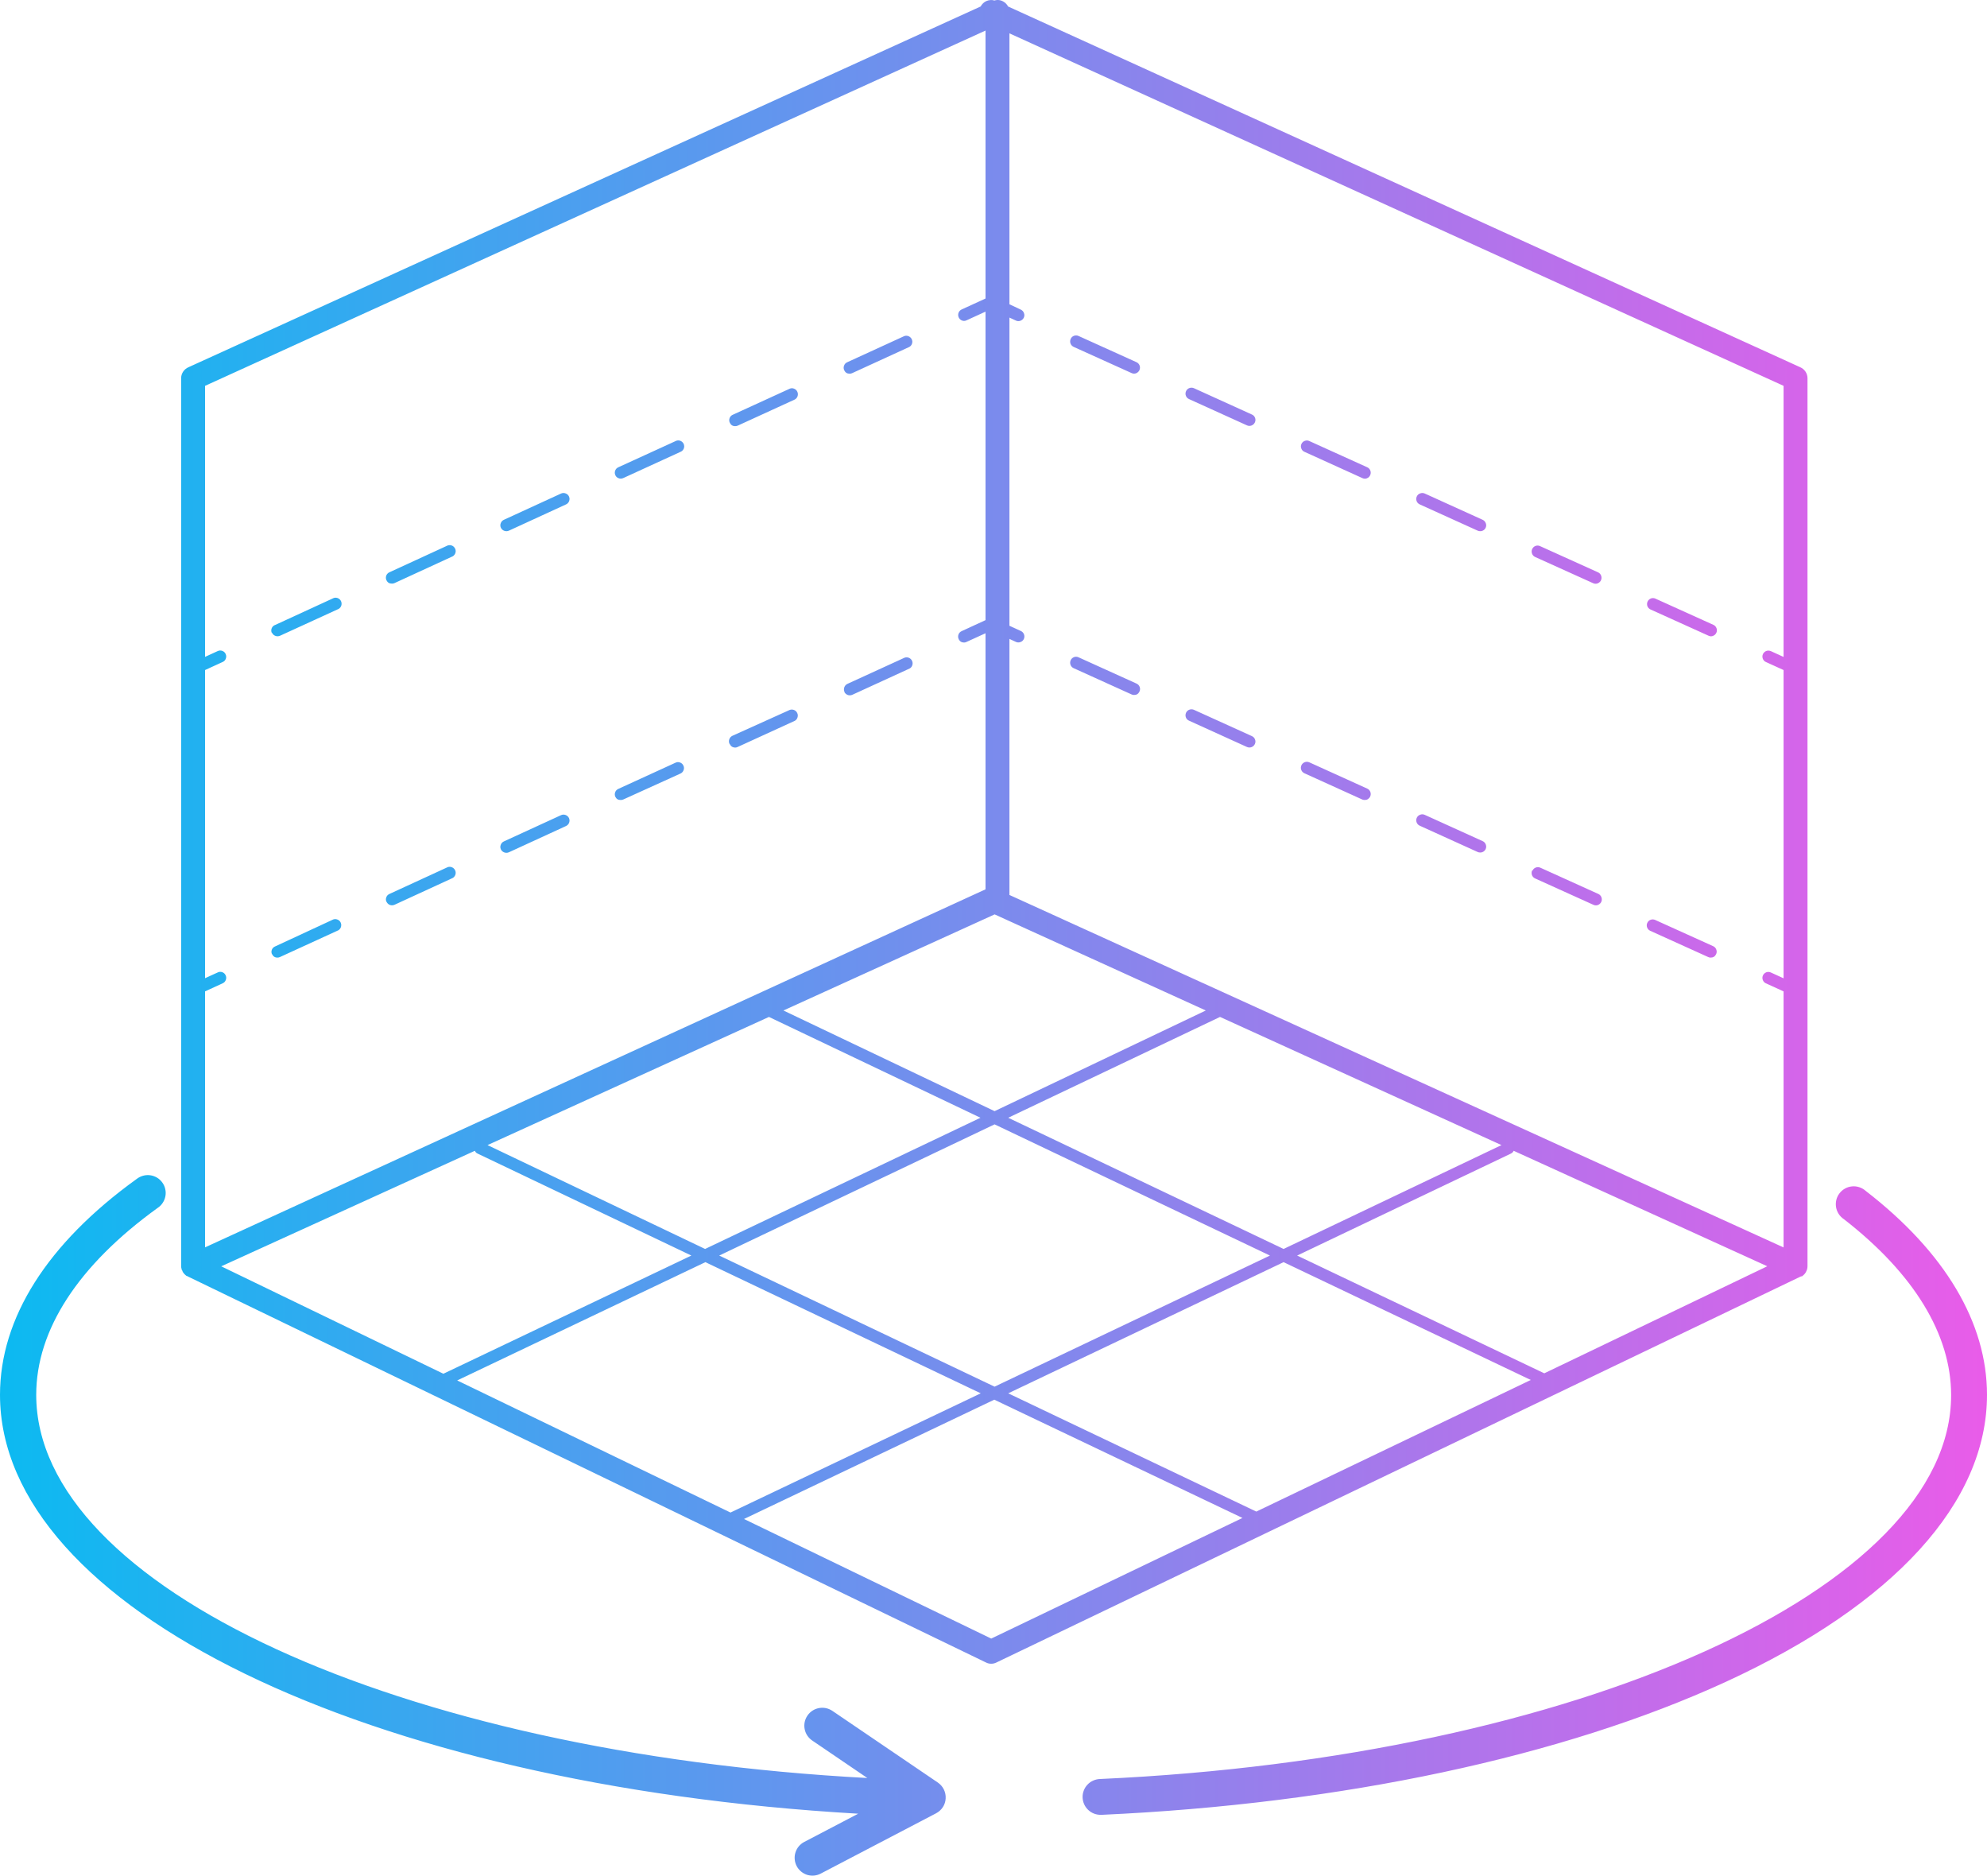 <svg width="63.527" height="59.958" viewBox="0 0 63.527 59.958" fill="none" xmlns="http://www.w3.org/2000/svg" xmlns:xlink="http://www.w3.org/1999/xlink">
	<desc>
			Created with Pixso.
	</desc>
	<defs>
		<linearGradient id="paint_linear_9_190_0" x1="0" y1="29.979" x2="63.527" y2="29.979" gradientUnits="userSpaceOnUse">
			<stop stop-color="#0CBAF1"/>
			<stop offset="1" stop-color="#E95CE9"/>
		</linearGradient>
	</defs>
	<path id="Vector" d="M57.591 40.8C57.591 40.8 57.607 40.8 57.612 40.8C57.622 40.793 57.631 40.785 57.64 40.777C57.652 40.769 57.663 40.76 57.672 40.749C57.688 40.735 57.701 40.72 57.711 40.703L57.735 40.671C57.746 40.65 57.755 40.629 57.763 40.607C57.767 40.599 57.771 40.588 57.774 40.578C57.783 40.545 57.788 40.512 57.788 40.478L57.788 12.088C57.787 12.013 57.766 11.942 57.724 11.88C57.682 11.817 57.627 11.771 57.557 11.74L32.229 0.207C32.198 0.147 32.154 0.098 32.097 0.062C32.003 0 31.902 -0.016 31.793 0.016C31.751 0.003 31.708 -0.002 31.664 0.002C31.621 0.005 31.579 0.015 31.539 0.032C31.499 0.05 31.463 0.073 31.431 0.104C31.399 0.134 31.373 0.168 31.353 0.207L6.024 11.74C5.954 11.771 5.898 11.817 5.856 11.88C5.814 11.942 5.792 12.013 5.791 12.088L5.791 40.469C5.791 40.503 5.796 40.536 5.806 40.568C5.806 40.58 5.806 40.587 5.817 40.599C5.829 40.61 5.833 40.64 5.845 40.661L5.868 40.693C5.88 40.71 5.893 40.726 5.908 40.739L5.94 40.768C5.948 40.775 5.958 40.784 5.968 40.791L5.988 40.791L6.007 40.805L31.525 53.145C31.577 53.172 31.633 53.185 31.691 53.184C31.75 53.184 31.804 53.171 31.856 53.145L57.573 40.805L57.591 40.8ZM49.373 43.9L41.471 40.136L48.308 36.875C48.347 36.856 48.376 36.827 48.394 36.787L56.502 40.478L49.373 43.9ZM40.166 48.32L32.234 44.54L41.038 40.347L48.941 44.113L40.166 48.32ZM14.617 44.128L22.552 40.347L31.356 44.54L23.355 48.351L14.617 44.128ZM7.073 40.48L15.182 36.787C15.199 36.827 15.227 36.857 15.267 36.875L22.104 40.136L14.176 43.914L7.073 40.48ZM24.584 32.508L31.347 35.731L22.543 39.925L15.587 36.605L24.584 32.508ZM25.047 32.302L31.8 29.23L38.551 32.302L31.798 35.52L25.047 32.302ZM39.006 32.508L48.004 36.605L41.038 39.925L32.234 35.731L39.006 32.508ZM22.994 40.136L31.798 35.942L40.602 40.136L31.798 44.327L22.994 40.136ZM57.023 21L56.616 20.814C56.593 20.805 56.568 20.799 56.543 20.798C56.518 20.797 56.493 20.801 56.47 20.81C56.446 20.818 56.425 20.832 56.407 20.85C56.388 20.867 56.374 20.887 56.363 20.91C56.342 20.958 56.341 21.007 56.359 21.056C56.378 21.105 56.41 21.141 56.458 21.162L57.023 21.419L57.023 31.273L56.616 31.087C56.593 31.076 56.568 31.07 56.543 31.069C56.518 31.068 56.493 31.072 56.47 31.081C56.446 31.091 56.425 31.104 56.407 31.12C56.388 31.138 56.374 31.158 56.363 31.182C56.342 31.23 56.341 31.278 56.359 31.327C56.378 31.376 56.41 31.412 56.458 31.434L57.023 31.691L57.023 39.876L32.273 28.609L32.273 20.424L32.479 20.519C32.527 20.541 32.576 20.543 32.626 20.524C32.676 20.507 32.712 20.474 32.734 20.426C32.755 20.378 32.757 20.329 32.739 20.279C32.72 20.23 32.687 20.193 32.639 20.171L32.273 20.004L32.273 10.152L32.479 10.247C32.527 10.27 32.576 10.271 32.626 10.253C32.676 10.233 32.712 10.2 32.734 10.152C32.755 10.104 32.755 10.056 32.737 10.007C32.719 9.958 32.687 9.923 32.639 9.899L32.273 9.727L32.273 1.066L57.023 12.334L57.023 21ZM31.508 0.977L31.508 9.543L30.744 9.893C30.704 9.912 30.674 9.941 30.654 9.981C30.634 10.021 30.629 10.063 30.638 10.107C30.648 10.15 30.669 10.187 30.704 10.215C30.738 10.243 30.778 10.258 30.823 10.259C30.85 10.258 30.877 10.252 30.901 10.24L31.508 9.962L31.508 19.824L30.744 20.176C30.721 20.186 30.701 20.2 30.683 20.219C30.666 20.237 30.652 20.259 30.644 20.282C30.635 20.307 30.631 20.331 30.632 20.356C30.632 20.381 30.639 20.405 30.649 20.428C30.683 20.502 30.741 20.539 30.823 20.54C30.85 20.539 30.877 20.533 30.901 20.52L31.508 20.243L31.508 28.429L6.556 39.874L6.556 31.691L7.121 31.432C7.17 31.409 7.203 31.373 7.22 31.323C7.239 31.273 7.236 31.225 7.214 31.177C7.192 31.129 7.157 31.096 7.107 31.078C7.058 31.06 7.01 31.062 6.962 31.085L6.556 31.27L6.556 21.419L7.121 21.16C7.17 21.138 7.203 21.102 7.22 21.052C7.239 21.002 7.236 20.953 7.214 20.905C7.192 20.857 7.157 20.825 7.107 20.807C7.058 20.789 7.01 20.79 6.962 20.812L6.556 20.998L6.556 12.334L31.508 0.977ZM31.691 52.38L23.787 48.557L31.789 44.743L39.724 48.524L31.691 52.38ZM23.332 13.512C23.31 13.465 23.308 13.416 23.326 13.366C23.345 13.317 23.377 13.281 23.425 13.26L25.256 12.422C25.302 12.405 25.348 12.407 25.393 12.427C25.439 12.446 25.472 12.479 25.492 12.523C25.512 12.568 25.515 12.613 25.501 12.661C25.486 12.707 25.458 12.743 25.415 12.769L23.585 13.607C23.56 13.617 23.533 13.623 23.506 13.623C23.424 13.624 23.366 13.586 23.332 13.512ZM26.991 11.836C26.969 11.787 26.966 11.739 26.985 11.69C27.002 11.64 27.035 11.604 27.084 11.581L28.914 10.742C28.96 10.727 29.006 10.729 29.051 10.748C29.096 10.768 29.129 10.8 29.15 10.844C29.171 10.89 29.174 10.935 29.159 10.982C29.145 11.029 29.116 11.065 29.073 11.09L27.243 11.929C27.218 11.94 27.192 11.946 27.164 11.946C27.083 11.946 27.025 11.909 26.991 11.836ZM8.688 20.227C8.677 20.203 8.672 20.178 8.673 20.15C8.673 20.125 8.679 20.1 8.69 20.075C8.7 20.051 8.717 20.03 8.736 20.013C8.756 19.995 8.779 19.982 8.804 19.975L10.631 19.134C10.655 19.12 10.68 19.111 10.707 19.108C10.735 19.105 10.761 19.108 10.787 19.115C10.813 19.124 10.836 19.137 10.856 19.154C10.877 19.173 10.893 19.194 10.904 19.219C10.915 19.243 10.921 19.27 10.921 19.297C10.922 19.324 10.917 19.35 10.906 19.375C10.896 19.4 10.88 19.422 10.86 19.44C10.84 19.459 10.817 19.473 10.791 19.481L8.961 20.319C8.936 20.331 8.91 20.338 8.882 20.339C8.843 20.34 8.806 20.331 8.772 20.311C8.739 20.291 8.713 20.263 8.697 20.227L8.688 20.227ZM12.355 18.548C12.344 18.524 12.338 18.5 12.337 18.475C12.336 18.45 12.341 18.425 12.349 18.4C12.358 18.377 12.371 18.355 12.389 18.337C12.406 18.318 12.427 18.304 12.45 18.294L14.278 17.453C14.302 17.439 14.327 17.431 14.354 17.428C14.381 17.424 14.408 17.427 14.434 17.435C14.46 17.443 14.483 17.456 14.503 17.474C14.523 17.492 14.539 17.514 14.551 17.538C14.562 17.562 14.569 17.589 14.569 17.616C14.569 17.643 14.564 17.669 14.553 17.694C14.542 17.719 14.527 17.741 14.506 17.76C14.486 17.778 14.463 17.792 14.438 17.8L12.61 18.641C12.584 18.652 12.557 18.657 12.529 18.656C12.448 18.657 12.39 18.621 12.355 18.548ZM16.013 16.869C15.992 16.821 15.991 16.773 16.01 16.724C16.028 16.675 16.061 16.64 16.108 16.617L17.939 15.776C17.987 15.755 18.035 15.754 18.084 15.773C18.133 15.79 18.169 15.824 18.192 15.872C18.201 15.895 18.208 15.918 18.209 15.943C18.209 15.969 18.205 15.993 18.196 16.018C18.188 16.041 18.175 16.062 18.157 16.081C18.14 16.1 18.12 16.114 18.097 16.124L16.269 16.964C16.22 16.985 16.171 16.986 16.122 16.968C16.072 16.949 16.036 16.917 16.013 16.869ZM19.674 15.19C19.652 15.144 19.65 15.095 19.668 15.045C19.686 14.996 19.719 14.96 19.767 14.938L21.597 14.101C21.62 14.088 21.645 14.081 21.671 14.079C21.697 14.077 21.722 14.08 21.747 14.089C21.771 14.098 21.793 14.11 21.812 14.128C21.832 14.146 21.847 14.166 21.858 14.19C21.868 14.214 21.874 14.238 21.875 14.265C21.875 14.29 21.871 14.315 21.861 14.34C21.852 14.364 21.837 14.385 21.819 14.403C21.8 14.421 21.779 14.435 21.754 14.445L19.925 15.283C19.899 15.294 19.873 15.3 19.846 15.3C19.809 15.3 19.774 15.29 19.744 15.271C19.712 15.251 19.689 15.225 19.674 15.19ZM45.296 15.872C45.318 15.823 45.354 15.79 45.404 15.773C45.454 15.754 45.502 15.755 45.551 15.776L47.404 16.617C47.451 16.64 47.484 16.676 47.502 16.725C47.521 16.773 47.52 16.821 47.499 16.869C47.483 16.903 47.46 16.932 47.427 16.951C47.396 16.971 47.361 16.981 47.323 16.98C47.295 16.98 47.27 16.975 47.244 16.964L45.391 16.124C45.343 16.102 45.31 16.066 45.291 16.018C45.273 15.968 45.274 15.919 45.296 15.872ZM52.675 19.231C52.685 19.208 52.7 19.188 52.718 19.171C52.737 19.153 52.758 19.14 52.781 19.131C52.805 19.122 52.83 19.118 52.855 19.119C52.88 19.12 52.905 19.126 52.928 19.137L54.781 19.975C54.822 19.993 54.851 20.023 54.871 20.064C54.891 20.104 54.896 20.145 54.887 20.189C54.877 20.232 54.855 20.268 54.821 20.296C54.786 20.324 54.746 20.34 54.702 20.341C54.674 20.34 54.648 20.334 54.623 20.321L52.77 19.483C52.747 19.474 52.727 19.459 52.709 19.44C52.692 19.422 52.679 19.4 52.67 19.377C52.661 19.354 52.657 19.329 52.658 19.304C52.659 19.278 52.664 19.254 52.675 19.231ZM41.608 14.193C41.63 14.145 41.665 14.112 41.714 14.094C41.763 14.075 41.812 14.076 41.86 14.098L43.714 14.938C43.761 14.96 43.794 14.996 43.812 15.045C43.83 15.095 43.828 15.144 43.806 15.19C43.791 15.225 43.767 15.252 43.736 15.273C43.705 15.292 43.67 15.303 43.633 15.302C43.606 15.301 43.58 15.295 43.556 15.283L41.703 14.442C41.655 14.421 41.623 14.386 41.605 14.337C41.586 14.289 41.587 14.24 41.608 14.193ZM48.986 17.551C49.009 17.503 49.044 17.47 49.094 17.451C49.143 17.434 49.191 17.436 49.239 17.458L51.093 18.296C51.133 18.315 51.163 18.344 51.183 18.385C51.202 18.425 51.208 18.467 51.198 18.51C51.189 18.554 51.167 18.589 51.132 18.617C51.098 18.645 51.058 18.66 51.014 18.661C50.986 18.661 50.96 18.655 50.935 18.643L49.081 17.805C49.033 17.782 48.999 17.747 48.981 17.697C48.963 17.648 48.964 17.599 48.986 17.551ZM34.231 10.835C34.241 10.812 34.255 10.791 34.273 10.773C34.292 10.757 34.313 10.743 34.337 10.734C34.361 10.726 34.385 10.722 34.41 10.723C34.436 10.723 34.46 10.729 34.483 10.74L36.337 11.579C36.377 11.598 36.407 11.627 36.427 11.667C36.447 11.707 36.451 11.749 36.442 11.793C36.433 11.836 36.411 11.872 36.376 11.9C36.342 11.929 36.303 11.943 36.258 11.944C36.23 11.944 36.204 11.938 36.179 11.926L34.325 11.088C34.302 11.077 34.282 11.062 34.265 11.044C34.248 11.025 34.234 11.005 34.226 10.981C34.217 10.958 34.213 10.933 34.214 10.908C34.214 10.883 34.22 10.858 34.231 10.835ZM37.919 12.505C37.929 12.481 37.944 12.462 37.962 12.444C37.981 12.427 38.002 12.413 38.026 12.405C38.05 12.396 38.074 12.392 38.099 12.393C38.125 12.394 38.148 12.399 38.171 12.409L40.025 13.251C40.048 13.261 40.069 13.274 40.086 13.293C40.104 13.312 40.117 13.333 40.126 13.356C40.135 13.38 40.139 13.404 40.138 13.43C40.137 13.455 40.131 13.479 40.12 13.503C40.098 13.55 40.062 13.583 40.013 13.602C39.964 13.621 39.915 13.619 39.868 13.598L38.014 12.757C37.991 12.746 37.971 12.732 37.953 12.714C37.936 12.695 37.923 12.675 37.914 12.65C37.905 12.627 37.901 12.602 37.902 12.577C37.903 12.552 37.909 12.527 37.919 12.505ZM23.323 23.777C23.301 23.729 23.299 23.68 23.317 23.63C23.335 23.581 23.368 23.544 23.416 23.521L25.253 22.692C25.3 22.678 25.345 22.679 25.391 22.698C25.436 22.718 25.469 22.749 25.489 22.795C25.51 22.839 25.513 22.885 25.498 22.932C25.484 22.98 25.456 23.016 25.413 23.041L23.582 23.879C23.558 23.891 23.532 23.896 23.504 23.898C23.424 23.895 23.366 23.858 23.332 23.786L23.323 23.777ZM19.674 25.472C19.652 25.424 19.65 25.375 19.668 25.326C19.686 25.277 19.719 25.241 19.767 25.219L21.597 24.381C21.645 24.359 21.693 24.356 21.743 24.375C21.792 24.393 21.828 24.426 21.849 24.474C21.872 24.52 21.874 24.57 21.855 24.619C21.838 24.668 21.805 24.704 21.757 24.727L19.925 25.558C19.899 25.568 19.873 25.573 19.846 25.573C19.767 25.576 19.709 25.542 19.674 25.472ZM16.013 27.15C15.992 27.102 15.991 27.054 16.01 27.005C16.028 26.956 16.061 26.92 16.108 26.898L17.939 26.057C17.987 26.036 18.035 26.035 18.084 26.053C18.133 26.071 18.169 26.105 18.192 26.152C18.201 26.175 18.208 26.199 18.209 26.225C18.209 26.25 18.205 26.274 18.196 26.298C18.188 26.322 18.175 26.343 18.157 26.361C18.14 26.38 18.12 26.395 18.097 26.405L16.269 27.245C16.22 27.266 16.171 27.267 16.122 27.249C16.072 27.23 16.036 27.198 16.013 27.15ZM12.355 28.829C12.345 28.806 12.339 28.782 12.338 28.756C12.337 28.73 12.341 28.706 12.351 28.684C12.359 28.659 12.372 28.638 12.389 28.62C12.407 28.602 12.427 28.587 12.45 28.577L14.278 27.736C14.302 27.722 14.327 27.714 14.354 27.71C14.381 27.707 14.408 27.71 14.434 27.718C14.46 27.727 14.483 27.739 14.503 27.757C14.523 27.774 14.539 27.796 14.551 27.821C14.562 27.846 14.569 27.872 14.569 27.898C14.569 27.927 14.564 27.952 14.553 27.977C14.542 28.002 14.527 28.023 14.506 28.043C14.486 28.061 14.463 28.074 14.438 28.083L12.61 28.924C12.584 28.935 12.557 28.94 12.529 28.94C12.491 28.939 12.455 28.928 12.424 28.906C12.393 28.884 12.37 28.855 12.355 28.819L12.355 28.829ZM8.697 30.508C8.686 30.484 8.68 30.461 8.679 30.435C8.678 30.409 8.682 30.385 8.691 30.361C8.7 30.338 8.713 30.316 8.73 30.299C8.748 30.28 8.769 30.266 8.792 30.256L10.62 29.408C10.643 29.395 10.669 29.385 10.696 29.382C10.722 29.379 10.749 29.381 10.775 29.39C10.801 29.398 10.824 29.411 10.845 29.429C10.866 29.446 10.881 29.468 10.893 29.493C10.904 29.518 10.91 29.544 10.91 29.57C10.911 29.599 10.905 29.624 10.895 29.649C10.884 29.674 10.869 29.696 10.849 29.715C10.829 29.733 10.806 29.747 10.78 29.755L8.949 30.594C8.925 30.605 8.898 30.611 8.871 30.611C8.789 30.611 8.73 30.573 8.697 30.498L8.697 30.508ZM27 22.116C26.978 22.068 26.976 22.02 26.994 21.97C27.012 21.921 27.045 21.885 27.093 21.861L28.923 21.023C28.969 21.007 29.015 21.01 29.06 21.028C29.106 21.049 29.139 21.08 29.159 21.125C29.18 21.17 29.183 21.216 29.168 21.263C29.154 21.31 29.125 21.346 29.082 21.37L27.252 22.209C27.228 22.221 27.202 22.227 27.174 22.227C27.133 22.229 27.097 22.218 27.063 22.195C27.03 22.174 27.006 22.145 26.991 22.107L27 22.116ZM48.996 27.831C49.018 27.783 49.054 27.75 49.103 27.732C49.152 27.714 49.201 27.717 49.248 27.738L51.102 28.577C51.142 28.596 51.172 28.625 51.192 28.665C51.211 28.706 51.217 28.747 51.208 28.791C51.198 28.834 51.176 28.87 51.142 28.898C51.107 28.927 51.067 28.941 51.023 28.942C50.995 28.942 50.969 28.936 50.944 28.924L49.091 28.086C49.065 28.076 49.043 28.061 49.024 28.043C49.005 28.023 48.99 28.002 48.98 27.977C48.971 27.952 48.966 27.926 48.967 27.898C48.968 27.871 48.975 27.846 48.986 27.821L48.996 27.831ZM37.919 22.785C37.929 22.763 37.944 22.742 37.962 22.725C37.981 22.707 38.002 22.694 38.026 22.686C38.05 22.677 38.074 22.673 38.099 22.674C38.125 22.675 38.148 22.68 38.171 22.69L40.025 23.531C40.048 23.542 40.069 23.557 40.086 23.574C40.103 23.593 40.116 23.613 40.125 23.638C40.134 23.661 40.138 23.686 40.138 23.711C40.137 23.736 40.13 23.761 40.12 23.784C40.098 23.831 40.062 23.864 40.013 23.883C39.964 23.901 39.915 23.899 39.868 23.879L38.014 23.037C37.991 23.027 37.971 23.013 37.953 22.995C37.936 22.977 37.923 22.956 37.914 22.932C37.905 22.908 37.901 22.884 37.902 22.858C37.903 22.833 37.909 22.809 37.919 22.785ZM41.608 24.464C41.63 24.417 41.665 24.384 41.714 24.365C41.763 24.347 41.812 24.348 41.86 24.369L43.714 25.21C43.761 25.231 43.794 25.268 43.812 25.316C43.83 25.366 43.828 25.415 43.806 25.463C43.791 25.496 43.767 25.523 43.736 25.544C43.705 25.564 43.67 25.573 43.633 25.573C43.605 25.573 43.579 25.568 43.554 25.558L41.7 24.717C41.653 24.694 41.621 24.659 41.602 24.609C41.585 24.561 41.586 24.512 41.608 24.464ZM34.231 21.106C34.241 21.084 34.255 21.064 34.273 21.046C34.292 21.028 34.313 21.015 34.337 21.006C34.361 20.996 34.385 20.993 34.41 20.994C34.436 20.995 34.46 21.001 34.483 21.012L36.337 21.852C36.359 21.863 36.38 21.877 36.398 21.895C36.415 21.914 36.428 21.935 36.437 21.959C36.446 21.982 36.45 22.007 36.449 22.032C36.448 22.058 36.442 22.081 36.431 22.105C36.397 22.179 36.34 22.216 36.258 22.216C36.231 22.216 36.204 22.211 36.179 22.199L34.325 21.359C34.302 21.349 34.282 21.334 34.265 21.316C34.248 21.298 34.234 21.276 34.226 21.252C34.217 21.23 34.213 21.205 34.214 21.18C34.214 21.154 34.22 21.13 34.231 21.106ZM45.296 26.143C45.318 26.096 45.354 26.062 45.404 26.044C45.454 26.025 45.502 26.026 45.551 26.048L47.404 26.889C47.451 26.911 47.484 26.946 47.502 26.995C47.521 27.045 47.52 27.093 47.499 27.141C47.483 27.176 47.46 27.202 47.427 27.223C47.396 27.243 47.361 27.253 47.323 27.252C47.295 27.252 47.27 27.247 47.244 27.236L45.391 26.395C45.343 26.373 45.31 26.337 45.291 26.288C45.273 26.239 45.274 26.191 45.296 26.143ZM54.867 30.501C54.832 30.574 54.774 30.611 54.693 30.611C54.665 30.612 54.639 30.606 54.614 30.594L52.761 29.755C52.713 29.733 52.679 29.697 52.661 29.648C52.643 29.6 52.644 29.551 52.666 29.503C52.688 29.455 52.723 29.422 52.772 29.402C52.822 29.385 52.87 29.386 52.919 29.408L54.772 30.246C54.82 30.268 54.854 30.304 54.872 30.354C54.891 30.403 54.889 30.452 54.867 30.501ZM63.527 44.588C63.527 48.028 60.557 51.29 55.168 53.767C49.966 56.156 42.889 57.666 35.222 58.014L35.196 58.014C35.121 58.015 35.048 58.002 34.977 57.975C34.906 57.947 34.843 57.907 34.789 57.855C34.734 57.803 34.691 57.741 34.661 57.673C34.63 57.602 34.614 57.53 34.612 57.454C34.61 57.378 34.623 57.306 34.651 57.234C34.678 57.164 34.718 57.101 34.77 57.047C34.823 56.991 34.884 56.948 34.954 56.918C35.023 56.888 35.095 56.871 35.171 56.869C50.428 56.176 62.38 50.782 62.38 44.598C62.38 42.662 61.194 40.714 58.949 38.971C58.883 38.927 58.828 38.872 58.785 38.805C58.742 38.739 58.714 38.666 58.701 38.588C58.688 38.51 58.691 38.433 58.71 38.356C58.729 38.278 58.763 38.209 58.811 38.147C58.859 38.083 58.918 38.033 58.988 37.994C59.057 37.955 59.131 37.933 59.21 37.925C59.289 37.917 59.366 37.926 59.441 37.95C59.517 37.975 59.585 38.013 59.644 38.065C62.186 40.027 63.527 42.284 63.527 44.588ZM30.234 57.49C30.229 57.591 30.199 57.684 30.144 57.769C30.089 57.852 30.017 57.918 29.928 57.965L26.247 59.889C26.18 59.925 26.109 59.947 26.034 59.955C25.958 59.963 25.885 59.955 25.812 59.935C25.739 59.912 25.674 59.877 25.615 59.829C25.556 59.781 25.509 59.725 25.473 59.657C25.438 59.591 25.416 59.52 25.409 59.444C25.401 59.369 25.408 59.296 25.43 59.223C25.452 59.151 25.486 59.085 25.534 59.026C25.581 58.968 25.639 58.921 25.705 58.885L27.438 57.978C11.714 57.075 0 51.405 0 44.588C0 42.134 1.51 39.749 4.369 37.688C4.431 37.64 4.499 37.605 4.574 37.585C4.65 37.563 4.726 37.559 4.803 37.569C4.88 37.58 4.953 37.605 5.02 37.645C5.087 37.685 5.143 37.738 5.189 37.801C5.235 37.864 5.267 37.934 5.283 38.01C5.301 38.086 5.302 38.163 5.288 38.239C5.273 38.316 5.245 38.388 5.201 38.452C5.159 38.518 5.104 38.571 5.039 38.614C2.492 40.453 1.158 42.518 1.158 44.588C1.158 50.725 12.742 56.036 27.73 56.837L25.967 55.638C25.904 55.596 25.852 55.542 25.809 55.478C25.768 55.415 25.74 55.347 25.726 55.272C25.711 55.197 25.712 55.123 25.727 55.048C25.743 54.974 25.772 54.905 25.815 54.842C25.858 54.779 25.911 54.727 25.974 54.685C26.038 54.644 26.107 54.616 26.181 54.602C26.256 54.588 26.33 54.588 26.405 54.603C26.479 54.619 26.548 54.648 26.611 54.69L29.984 56.982C30.067 57.04 30.131 57.113 30.176 57.203C30.22 57.294 30.24 57.39 30.234 57.49Z" fill="url(#paint_linear_9_190_0)" fill-opacity="1" fill-rule="nonzero"/>
</svg>
